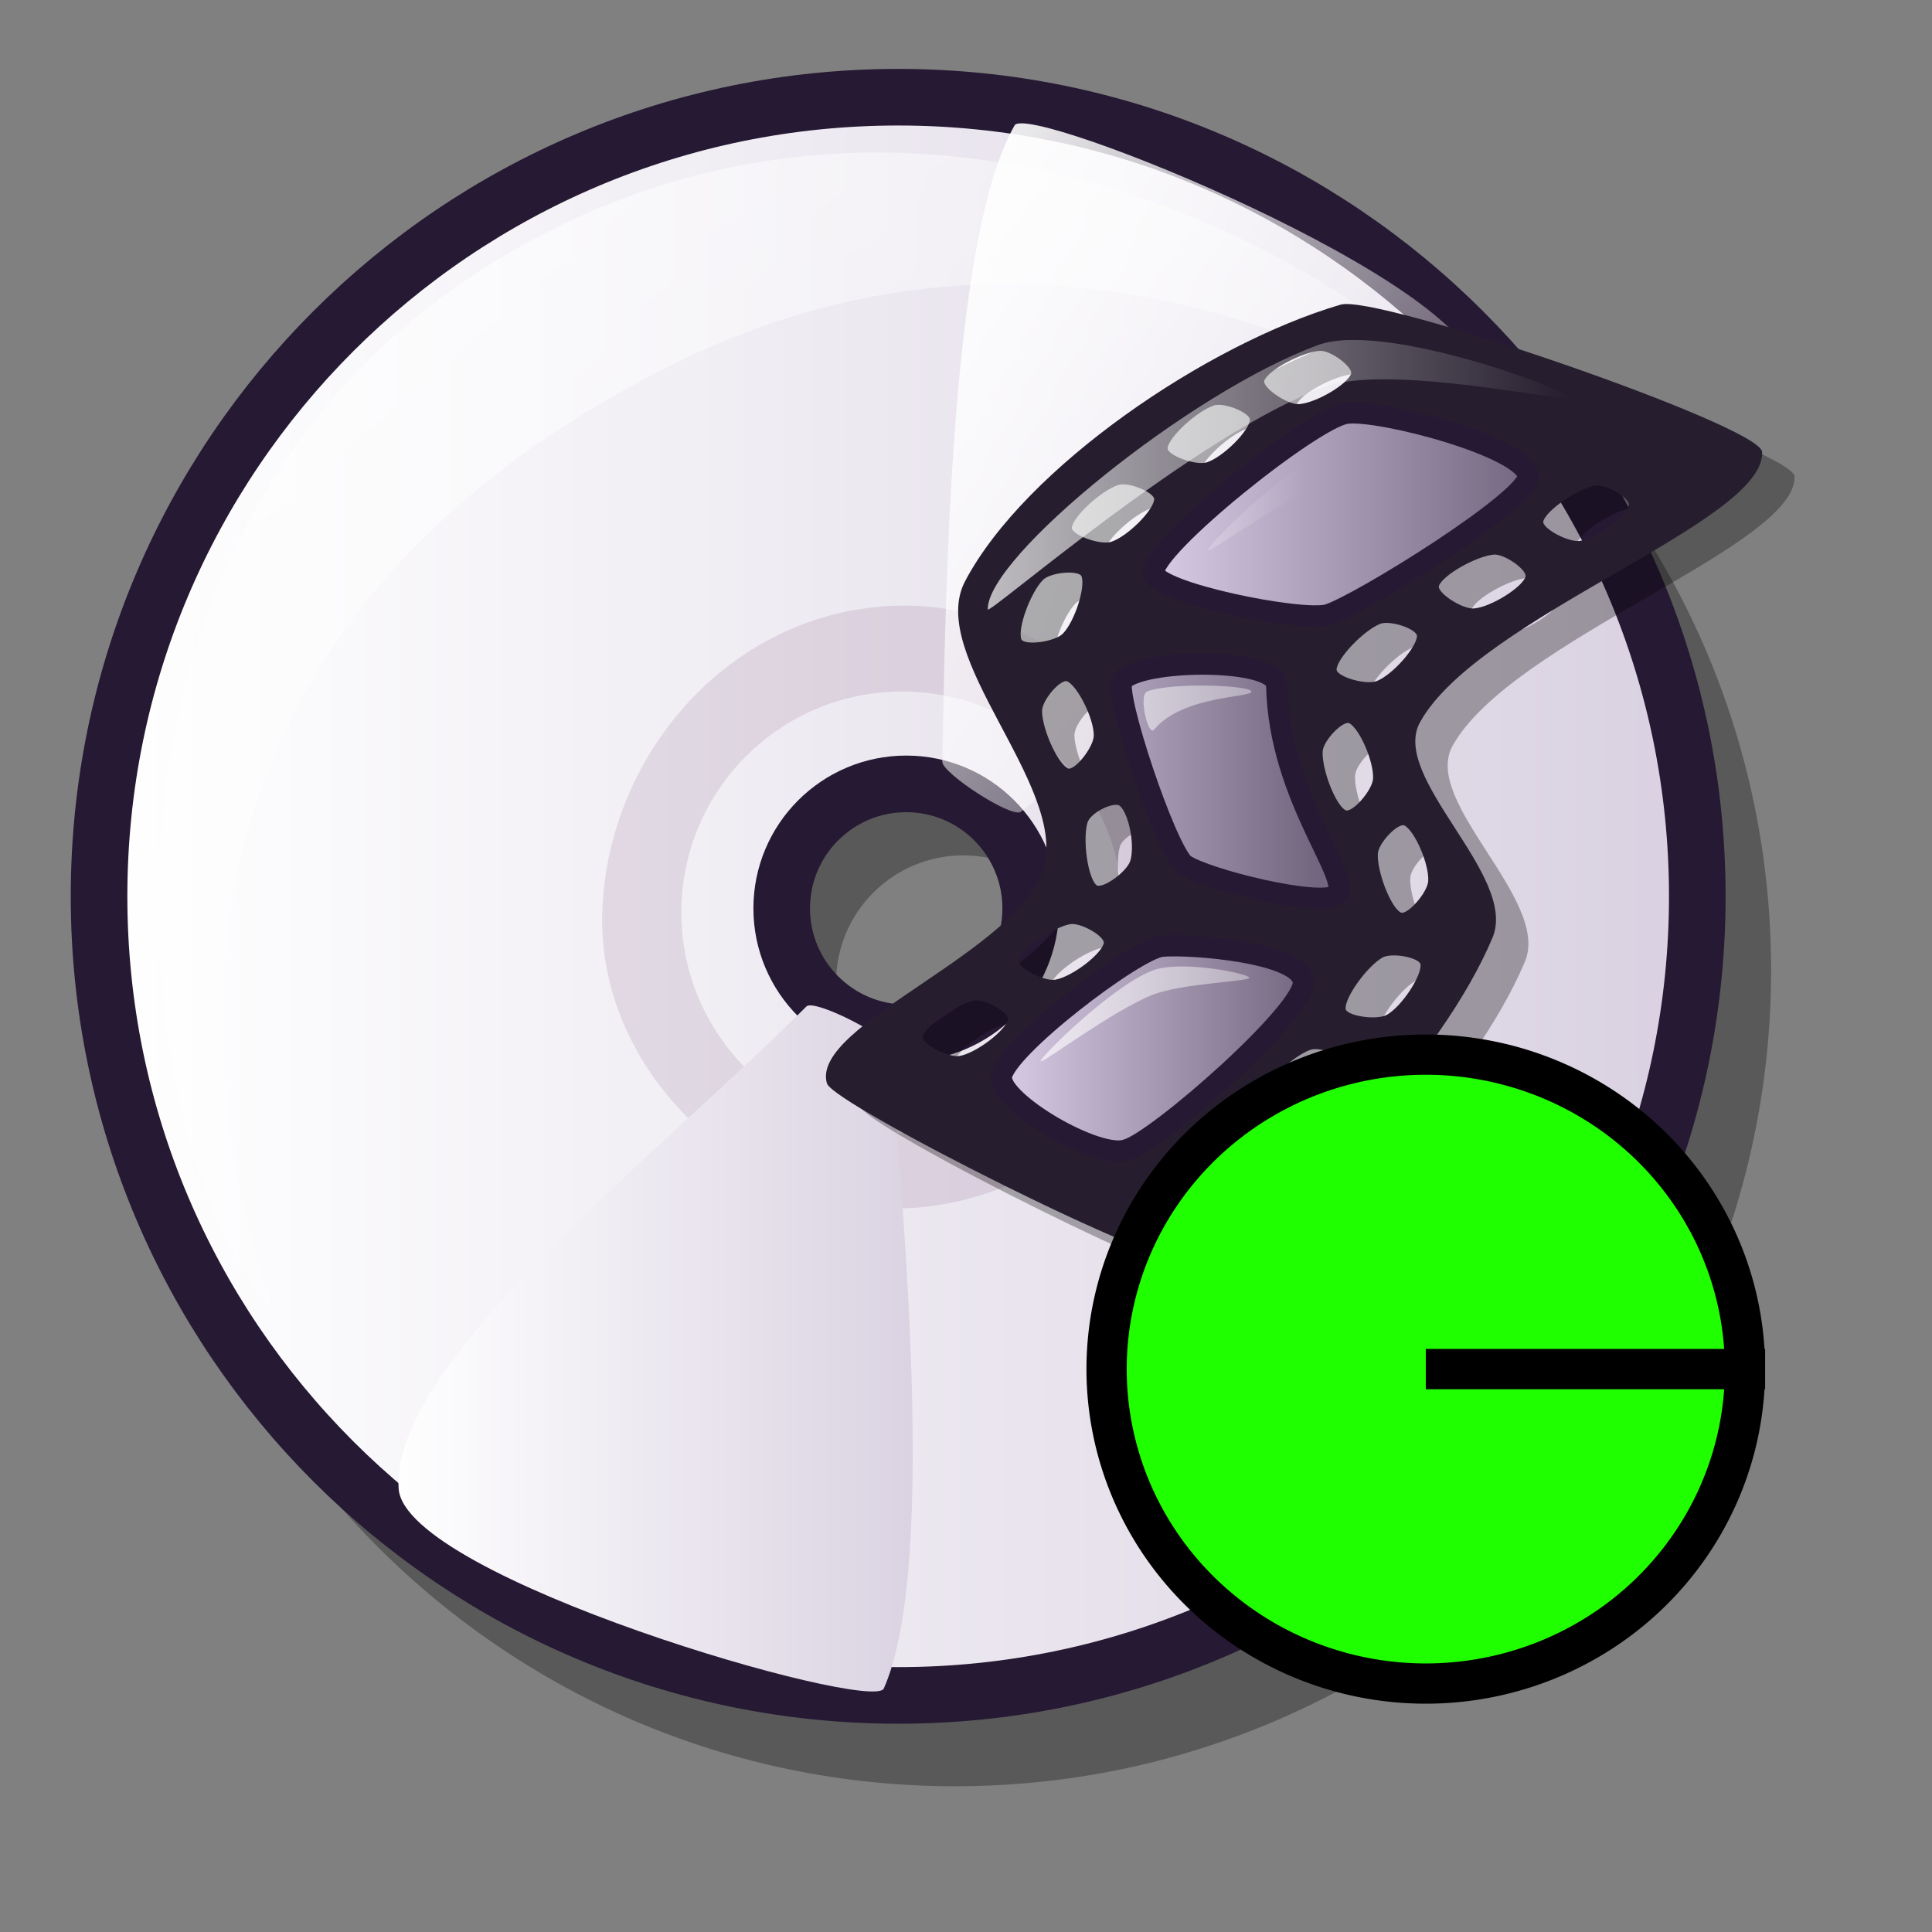 <?xml version="1.0" encoding="UTF-8" standalone="no"?>
<!DOCTYPE svg PUBLIC "-//W3C//DTD SVG 20010904//EN"
"http://www.w3.org/TR/2001/REC-SVG-20010904/DTD/svg10.dtd">
<!-- Created with Inkscape (http://www.inkscape.org/) -->
<svg
   id="svg1"
   sodipodi:version="0.32"
   inkscape:version="0.37"
   width="48pt"
   height="48pt"
   sodipodi:docbase="/home/tom"
   sodipodi:docname="dvd_mount.svg"
   xmlns="http://www.w3.org/2000/svg"
   xmlns:inkscape="http://www.inkscape.org/namespaces/inkscape"
   xmlns:sodipodi="http://sodipodi.sourceforge.net/DTD/sodipodi-0.dtd"
   xmlns:xlink="http://www.w3.org/1999/xlink">
  <rect width="100%" height="100%" fill="#808080" stroke="none"/>
  <defs
     id="defs3">
    <linearGradient
       id="linearGradient916">
      <stop
         style="stop-color:#cccccc;stop-opacity:1;"
         offset="0"
         id="stop917" />
      <stop
         style="stop-color:#7f7f7f;stop-opacity:1;"
         offset="1"
         id="stop918" />
    </linearGradient>
    <linearGradient
       id="linearGradient866">
      <stop
         style="stop-color:#ffffff;stop-opacity:1;"
         offset="0"
         id="stop867" />
      <stop
         style="stop-color:#d9d1e1;stop-opacity:1;"
         offset="1"
         id="stop868" />
    </linearGradient>
    <linearGradient
       id="linearGradient584">
      <stop
         style="stop-color:#ffffff;stop-opacity:1;"
         offset="0"
         id="stop585" />
      <stop
         style="stop-color:#ffffff;stop-opacity:0;"
         offset="1"
         id="stop586" />
    </linearGradient>
    <linearGradient
       id="linearGradient578">
      <stop
         style="stop-color:#d9cce6;stop-opacity:1;"
         offset="0"
         id="stop579" />
      <stop
         style="stop-color:#73667f;stop-opacity:1;"
         offset="1"
         id="stop580" />
    </linearGradient>
    <linearGradient
       xlink:href="#linearGradient584"
       id="linearGradient581"
       y2="0.977"
       x2="0.968"
       y1="0"
       x1="0.006" />
    <linearGradient
       xlink:href="#linearGradient584"
       id="linearGradient583"
       y2="1.031"
       x2="0.977"
       y1="0.023"
       x1="-0.031" />
    <linearGradient
       xlink:href="#linearGradient866"
       id="linearGradient860"
       x1="-0"
       y1="-0"
       x2="1"
       y2="-0" />
    <linearGradient
       xlink:href="#linearGradient866"
       id="linearGradient861"
       x1="0"
       y1="0"
       x2="1"
       y2="0" />
    <linearGradient
       xlink:href="#linearGradient578"
       id="linearGradient862"
       x1="-0"
       y1="-0"
       x2="1"
       y2="-0" />
    <linearGradient
       xlink:href="#linearGradient578"
       id="linearGradient869"
       x1="-0.437"
       y1="1.512"
       x2="0.665"
       y2="1.512"
       gradientTransform="scale(1.257,0.795)" />
    <linearGradient
       xlink:href="#linearGradient584"
       id="linearGradient915"
       x1="-0.942"
       y1="3.422"
       x2="0.437"
       y2="3.422"
       gradientTransform="scale(0.768,1.303)" />
    <linearGradient
       xlink:href="#linearGradient578"
       id="linearGradient776"
       x1="0"
       y1="-0"
       x2="1"
       y2="-0" />
    <linearGradient
       xlink:href="#linearGradient584"
       id="linearGradient777"
       x1="0"
       y1="-0"
       x2="1"
       y2="-0" />
    <linearGradient
       xlink:href="#linearGradient584"
       id="linearGradient778"
       x1="-0.255"
       y1="-6.534"
       x2="2.557"
       y2="-6.534"
       gradientTransform="scale(0.99,1.01)" />
    <linearGradient
       xlink:href="#linearGradient584"
       id="linearGradient779"
       x1="-1.522"
       y1="-7.277"
       x2="4.155"
       y2="-7.277"
       gradientTransform="scale(0.948,1.054)" />
  </defs>
  <sodipodi:namedview
     id="base"
     pagecolor="#ffffff"
     bordercolor="#666666"
     borderopacity="1.0"
     inkscape:pageopacity="0.0"
     inkscape:pageshadow="2"
     inkscape:zoom="7.97947193"
     inkscape:cx="26.4570186"
     inkscape:cy="23.7684983"
     inkscape:window-width="1018"
     inkscape:window-height="711"
     inkscape:window-x="0"
     inkscape:window-y="30" />
  <path
     d="M 36.119 32.546 C 36.119 34.871 34.232 36.758 31.908 36.758 C 29.583 36.758 27.696 34.871 27.696 32.546 C 27.696 30.222 29.583 28.335 31.908 28.335 C 34.232 28.335 36.119 30.222 36.119 32.546 z M 58.67 32.139 C 58.67 47.061 46.558 59.172 31.636 59.172 C 16.713 59.172 4.602 47.061 4.602 32.139 C 4.602 17.216 16.713 5.105 31.636 5.105 C 46.558 5.105 58.67 17.216 58.67 32.139 z "
     style="font-size:12;opacity:0.303;fill-rule:evenodd;stroke-width:12.5;"
     id="path782" />
  <path
     d="M 34.143 30.091 C 34.143 32.367 32.295 34.214 30.019 34.214 C 27.743 34.214 25.895 32.367 25.895 30.091 C 25.895 27.814 27.743 25.967 30.019 25.967 C 32.295 25.967 34.143 27.814 34.143 30.091 z M 56.225 29.691 C 56.225 44.304 44.365 56.163 29.753 56.163 C 15.14 56.163 3.281 44.304 3.281 29.691 C 3.281 15.079 15.14 3.22 29.753 3.22 C 44.365 3.22 56.225 15.079 56.225 29.691 z "
     style="font-size:12;fill:url(#linearGradient860);fill-rule:evenodd;stroke:#261933;stroke-width:1.875;stroke-dasharray:none;"
     id="path773" />
  <path
     d="M 9.001 43.393 C 4.12 37.982 1.022 15.522 19.111 7.21 C 33.788 0.525 48.149 11.238 49.174 14.261 C 49.477 15.112 36.93 4.505 21.905 12.265 C -0.145 23.553 9.601 44.077 9.001 43.393 z "
     style="font-size:12;opacity:0.7;fill-rule:evenodd;stroke:none;stroke-width:0.078pt;fill:url(#linearGradient581);"
     id="path774" />
  <path
     d="M 39.821 30.279 C 39.821 35.465 34.975 39.857 29.98 40.026 C 24.418 40.026 19.766 35.371 19.951 30.185 C 20.142 24.81 24.418 20.061 29.98 20.061 C 35.166 20.061 40.016 24.908 39.821 30.279 z M 37.202 30.223 C 37.202 34.262 33.925 37.54 29.886 37.54 C 25.847 37.54 22.57 34.262 22.57 30.223 C 22.57 26.185 25.847 22.907 29.886 22.907 C 33.925 22.907 37.202 26.185 37.202 30.223 z "
     style="font-size:12;opacity:0.101;fill:#3f003f;fill-rule:evenodd;stroke-width:1pt;"
     id="path779" />
  <path
     d="M 31.216 25.235 C 31.211 25.612 33.486 27.095 33.81 26.898 C 38.868 22.773 48.783 16.593 48.908 12.398 C 48.995 9.434 34.086 3.39 33.611 4.151 C 31.563 7.716 31.33 18.518 31.216 25.235 z "
     style="font-size:12;fill:url(#linearGradient583);fill-rule:evenodd;stroke-width:1pt;"
     id="path780" />
  <path
     d="M 29.473 34.718 C 29.439 34.342 27.022 33.103 26.721 33.333 C 22.117 37.96 12.896 45.133 13.206 49.319 C 13.427 52.276 28.882 56.743 29.276 55.937 C 30.943 52.179 30.056 41.41 29.473 34.718 z "
     style="font-size:12;fill:url(#linearGradient861);fill-rule:evenodd;stroke-width:1pt;"
     id="path781" />
  <path
     d="M 28.52 36.678 C 27.969 34.776 34.939 32.322 35.708 29.53 C 36.464 26.785 31.808 22.51 33.094 20.068 C 35.075 16.308 41.103 12.218 45.511 10.922 C 46.649 10.555 59.287 14.886 59.446 15.771 C 59.561 18.073 50.062 21.207 48.118 24.707 C 47.085 26.569 51.375 29.81 50.515 31.855 C 48.87 35.767 44.12 40.832 40.603 42.579 C 39.879 42.992 28.752 37.373 28.52 36.678 z M 52.197 18.063 C 52.133 18.316 53.06 18.817 53.458 18.745 C 54.022 18.642 54.987 17.919 55.085 17.54 C 55.148 17.291 54.311 16.792 53.94 16.859 C 53.348 16.966 52.293 17.688 52.197 18.063 z M 48.74 20.2 C 48.655 20.446 49.537 21.023 49.939 20.984 C 50.51 20.929 51.533 20.29 51.661 19.919 C 51.745 19.677 50.952 19.11 50.577 19.146 C 49.979 19.203 48.867 19.833 48.74 20.2 z M 45.349 22.977 C 45.338 23.238 46.348 23.538 46.722 23.386 C 47.254 23.17 48.051 22.265 48.068 21.874 C 48.079 21.617 47.157 21.3 46.808 21.442 C 46.251 21.668 45.366 22.59 45.349 22.977 z M 45.661 27.666 C 45.893 27.786 46.592 26.998 46.613 26.595 C 46.643 26.022 46.16 24.917 45.812 24.735 C 45.584 24.616 44.907 25.318 44.888 25.694 C 44.857 26.294 45.318 27.486 45.661 27.666 z M 47.489 31.053 C 47.721 31.173 48.42 30.385 48.441 29.982 C 48.471 29.409 47.987 28.304 47.64 28.122 C 47.412 28.003 46.735 28.705 46.716 29.081 C 46.685 29.681 47.146 30.873 47.489 31.053 z M 45.649 34.225 C 45.674 34.485 46.716 34.64 47.066 34.437 C 47.562 34.149 48.224 33.141 48.186 32.751 C 48.161 32.495 47.204 32.311 46.878 32.5 C 46.358 32.802 45.611 33.839 45.649 34.225 z M 42.966 37.012 C 42.941 37.272 43.935 37.622 44.317 37.489 C 44.859 37.299 45.699 36.435 45.735 36.044 C 45.759 35.789 44.854 35.427 44.498 35.551 C 43.931 35.749 43.002 36.627 42.966 37.012 z M 39.691 39.672 C 39.629 39.926 40.562 40.416 40.959 40.339 C 41.522 40.231 42.479 39.497 42.572 39.116 C 42.633 38.866 41.79 38.377 41.42 38.448 C 40.829 38.562 39.783 39.295 39.691 39.672 z M 42.956 13.4 C 42.864 13.644 43.73 14.244 44.133 14.216 C 44.706 14.176 45.745 13.564 45.883 13.197 C 45.974 12.957 45.196 12.369 44.82 12.395 C 44.22 12.436 43.093 13.037 42.956 13.4 z M 39.751 15.643 C 39.722 15.903 40.711 16.268 41.094 16.14 C 41.639 15.959 42.492 15.107 42.535 14.717 C 42.563 14.462 41.663 14.086 41.306 14.205 C 40.735 14.395 39.793 15.258 39.751 15.643 z M 36.579 18.277 C 36.55 18.537 37.539 18.902 37.922 18.774 C 38.467 18.593 39.32 17.741 39.363 17.352 C 39.391 17.096 38.491 16.721 38.134 16.84 C 37.563 17.029 36.621 17.892 36.579 18.277 z M 34.909 21.987 C 35.003 22.23 36.049 22.099 36.33 21.809 C 36.73 21.397 37.095 20.248 36.953 19.882 C 36.86 19.643 35.889 19.724 35.626 19.994 C 35.207 20.425 34.769 21.625 34.909 21.987 z M 36.466 26.28 C 36.704 26.389 37.362 25.566 37.362 25.162 C 37.361 24.588 36.822 23.509 36.466 23.346 C 36.232 23.239 35.592 23.974 35.592 24.351 C 35.592 24.952 36.114 26.119 36.466 26.28 z M 37.403 30.142 C 37.601 30.312 38.461 29.704 38.573 29.315 C 38.732 28.764 38.512 27.73 38.215 27.474 C 38.02 27.307 37.201 27.684 37.097 28.046 C 36.931 28.624 37.109 29.889 37.403 30.142 z M 34.809 32.612 C 34.748 32.866 35.68 33.356 36.077 33.28 C 36.641 33.171 37.598 32.437 37.69 32.056 C 37.751 31.807 36.908 31.317 36.538 31.389 C 35.948 31.503 34.901 32.236 34.809 32.612 z M 31.638 35.139 C 31.576 35.393 32.508 35.883 32.905 35.806 C 33.469 35.698 34.426 34.964 34.518 34.583 C 34.579 34.333 33.736 33.844 33.366 33.915 C 32.776 34.029 31.729 34.762 31.638 35.139 z "
     style="font-size:12;opacity:0.303;fill-rule:evenodd;stroke-width:1.25;"
     id="path738" />
  <path
     d="M 27.419 35.878 C 26.868 33.975 33.839 31.521 34.608 28.729 C 35.363 25.984 30.707 21.71 31.994 19.267 C 33.974 15.507 40.003 11.417 44.41 10.121 C 45.548 9.754 58.186 14.085 58.345 14.97 C 58.461 17.272 48.961 20.407 47.018 23.906 C 45.984 25.768 50.274 29.01 49.414 31.055 C 47.769 34.967 43.019 40.032 39.503 41.778 C 38.778 42.192 27.651 36.573 27.419 35.878 z M 51.097 17.263 C 51.032 17.516 51.959 18.016 52.357 17.944 C 52.922 17.842 53.887 17.119 53.984 16.739 C 54.047 16.49 53.21 15.991 52.839 16.059 C 52.248 16.166 51.193 16.887 51.097 17.263 z M 47.64 19.399 C 47.554 19.646 48.436 20.222 48.838 20.184 C 49.41 20.129 50.432 19.489 50.56 19.119 C 50.645 18.876 49.852 18.309 49.476 18.345 C 48.878 18.402 47.767 19.033 47.64 19.399 z M 44.248 22.177 C 44.237 22.437 45.247 22.738 45.621 22.586 C 46.153 22.37 46.95 21.465 46.967 21.073 C 46.978 20.816 46.056 20.5 45.707 20.641 C 45.15 20.867 44.265 21.789 44.248 22.177 z M 44.561 26.865 C 44.792 26.986 45.492 26.198 45.512 25.794 C 45.542 25.221 45.059 24.116 44.711 23.935 C 44.484 23.816 43.806 24.517 43.787 24.893 C 43.756 25.494 44.217 26.686 44.561 26.865 z M 46.388 30.252 C 46.62 30.373 47.32 29.585 47.34 29.181 C 47.37 28.608 46.887 27.503 46.539 27.322 C 46.312 27.203 45.634 27.904 45.615 28.28 C 45.584 28.881 46.045 30.073 46.388 30.252 z M 44.548 33.424 C 44.573 33.684 45.616 33.84 45.965 33.637 C 46.461 33.348 47.123 32.34 47.085 31.95 C 47.06 31.694 46.103 31.51 45.777 31.699 C 45.257 32.002 44.511 33.038 44.548 33.424 z M 41.865 36.212 C 41.841 36.472 42.835 36.822 43.216 36.688 C 43.758 36.499 44.598 35.634 44.635 35.244 C 44.659 34.988 43.753 34.626 43.398 34.751 C 42.83 34.949 41.901 35.826 41.865 36.212 z M 38.59 38.871 C 38.529 39.125 39.461 39.615 39.858 39.539 C 40.422 39.43 41.379 38.696 41.471 38.315 C 41.532 38.066 40.689 37.576 40.319 37.648 C 39.729 37.762 38.682 38.495 38.59 38.871 z M 41.855 12.599 C 41.763 12.843 42.63 13.443 43.033 13.415 C 43.605 13.376 44.644 12.763 44.782 12.396 C 44.873 12.156 44.095 11.568 43.719 11.594 C 43.12 11.636 41.992 12.236 41.855 12.599 z M 38.65 14.842 C 38.622 15.102 39.61 15.467 39.994 15.34 C 40.538 15.158 41.392 14.306 41.434 13.917 C 41.462 13.661 40.563 13.286 40.205 13.405 C 39.634 13.594 38.692 14.457 38.65 14.842 z M 35.478 17.477 C 35.45 17.736 36.438 18.101 36.822 17.974 C 37.366 17.793 38.22 16.941 38.262 16.551 C 38.29 16.296 37.391 15.92 37.033 16.039 C 36.462 16.229 35.52 17.091 35.478 17.477 z M 33.808 21.186 C 33.903 21.43 34.948 21.298 35.23 21.008 C 35.63 20.597 35.994 19.447 35.853 19.082 C 35.76 18.842 34.788 18.923 34.526 19.194 C 34.107 19.625 33.668 20.825 33.808 21.186 z M 35.365 25.48 C 35.603 25.588 36.261 24.765 36.261 24.361 C 36.261 23.787 35.721 22.709 35.365 22.546 C 35.131 22.439 34.491 23.174 34.491 23.551 C 34.491 24.152 35.013 25.318 35.365 25.48 z M 36.302 29.341 C 36.5 29.512 37.36 28.903 37.472 28.515 C 37.631 27.963 37.411 26.93 37.114 26.674 C 36.92 26.506 36.101 26.883 35.996 27.246 C 35.83 27.823 36.008 29.089 36.302 29.341 z M 33.709 31.812 C 33.647 32.065 34.58 32.556 34.976 32.479 C 35.54 32.37 36.497 31.636 36.59 31.256 C 36.65 31.006 35.807 30.517 35.437 30.588 C 34.847 30.702 33.8 31.435 33.709 31.812 z M 30.537 34.338 C 30.475 34.592 31.408 35.083 31.804 35.006 C 32.368 34.897 33.325 34.163 33.418 33.782 C 33.479 33.533 32.635 33.043 32.265 33.115 C 31.675 33.229 30.629 33.962 30.537 34.338 z "
     style="font-size:12;fill:#261e2e;fill-rule:evenodd;stroke:#261e2e;stroke-width:0.056;"
     id="path737" />
  <path
     d="M 33.172 35.683 C 33.218 34.774 37.616 31.424 38.487 31.345 C 39.383 31.254 43.105 31.538 43.171 32.514 C 43.355 33.408 38.287 37.849 37.317 38.09 C 36.38 38.43 33.124 36.533 33.172 35.683 z "
     style="font-size:12;fill:url(#linearGradient862);fill-rule:evenodd;stroke:#261933;stroke-width:0.705;"
     id="path648" />
  <path
     d="M 39.231 28.641 C 39.944 29.134 43.708 30.064 44.266 29.657 C 44.87 29.133 42.366 26.454 42.293 22.694 C 42.275 21.757 37.706 21.823 37.169 22.554 C 36.891 22.977 38.609 28.13 39.231 28.641 z "
     style="font-size:12;fill:url(#linearGradient869);fill-rule:evenodd;stroke:#261933;stroke-width:0.705;"
     id="path649" />
  <path
     d="M 38.22 18.975 C 38.302 19.646 43.084 20.604 43.976 20.371 C 44.988 20.077 50.719 16.519 50.625 15.764 C 50.522 14.805 45.688 13.533 44.601 13.688 C 43.5 13.83 38.106 18.154 38.22 18.975 z "
     style="font-size:12;fill:url(#linearGradient776);fill-rule:evenodd;stroke:#261933;stroke-width:0.708;"
     id="path650" />
  <path
     d="M 34.47 35.152 C 34.47 35.011 36.787 32.705 38.158 32.156 C 39.092 31.783 41.385 32.253 41.385 32.387 C 41.385 32.522 39.156 32.563 38.158 32.963 C 36.852 33.485 34.47 35.28 34.47 35.152 z "
     style="font-size:12;opacity:0.7;fill:url(#linearGradient778);fill-rule:evenodd;stroke:none;stroke-width:0.063pt;"
     id="path656" />
  <path
     d="M 38.229 24.173 C 38.032 24.416 37.706 23.02 37.998 22.906 C 38.782 22.598 41.417 22.695 41.455 22.906 C 41.494 23.117 39.184 23.021 38.229 24.173 z "
     style="font-size:12;opacity:0.7;fill:url(#linearGradient779);fill-rule:evenodd;stroke:none;stroke-width:0.063pt;"
     id="path657" />
  <path
     d="M 40.007 18.225 C 40.028 18.021 42.985 15.049 44.732 14.537 C 46.135 14.127 49.476 15.268 49.457 15.459 C 49.438 15.652 46.127 15.248 44.617 15.69 C 42.977 16.17 39.989 18.405 40.007 18.225 z "
     style="font-size:12;opacity:0.7;fill:url(#linearGradient915);fill-rule:evenodd;stroke:none;stroke-width:0.063pt;"
     id="path658" />
  <path
     d="M 32.722 20.187 C 32.683 18.453 39.429 12.978 43.67 11.428 C 45.844 10.634 51.928 12.919 51.967 13.157 C 52.005 13.38 46.043 12.029 43.9 12.811 C 39.628 14.372 32.711 20.415 32.722 20.187 z "
     style="font-size:12;opacity:0.7;fill:url(#linearGradient777);fill-rule:evenodd;stroke:none;stroke-width:0.063pt;"
     id="path655" />
  <path
     sodipodi:type="arc"
     style="font-size:12;fill:#20ff00;fill-opacity:1;fill-rule:evenodd;stroke:#000000;stroke-width:1pt;"
     id="path604"
     sodipodi:cx="47.23056793"
     sodipodi:cy="45.35304260"
     sodipodi:rx="10.57400799"
     sodipodi:ry="10.41735649"
     d="M 57.805 45.353 A 10.574 10.417 0 1 0 36.657,45.353 A 10.574 10.417 0 1 0 57.805 45.353 L 47.231 45.353 z" />
</svg>
